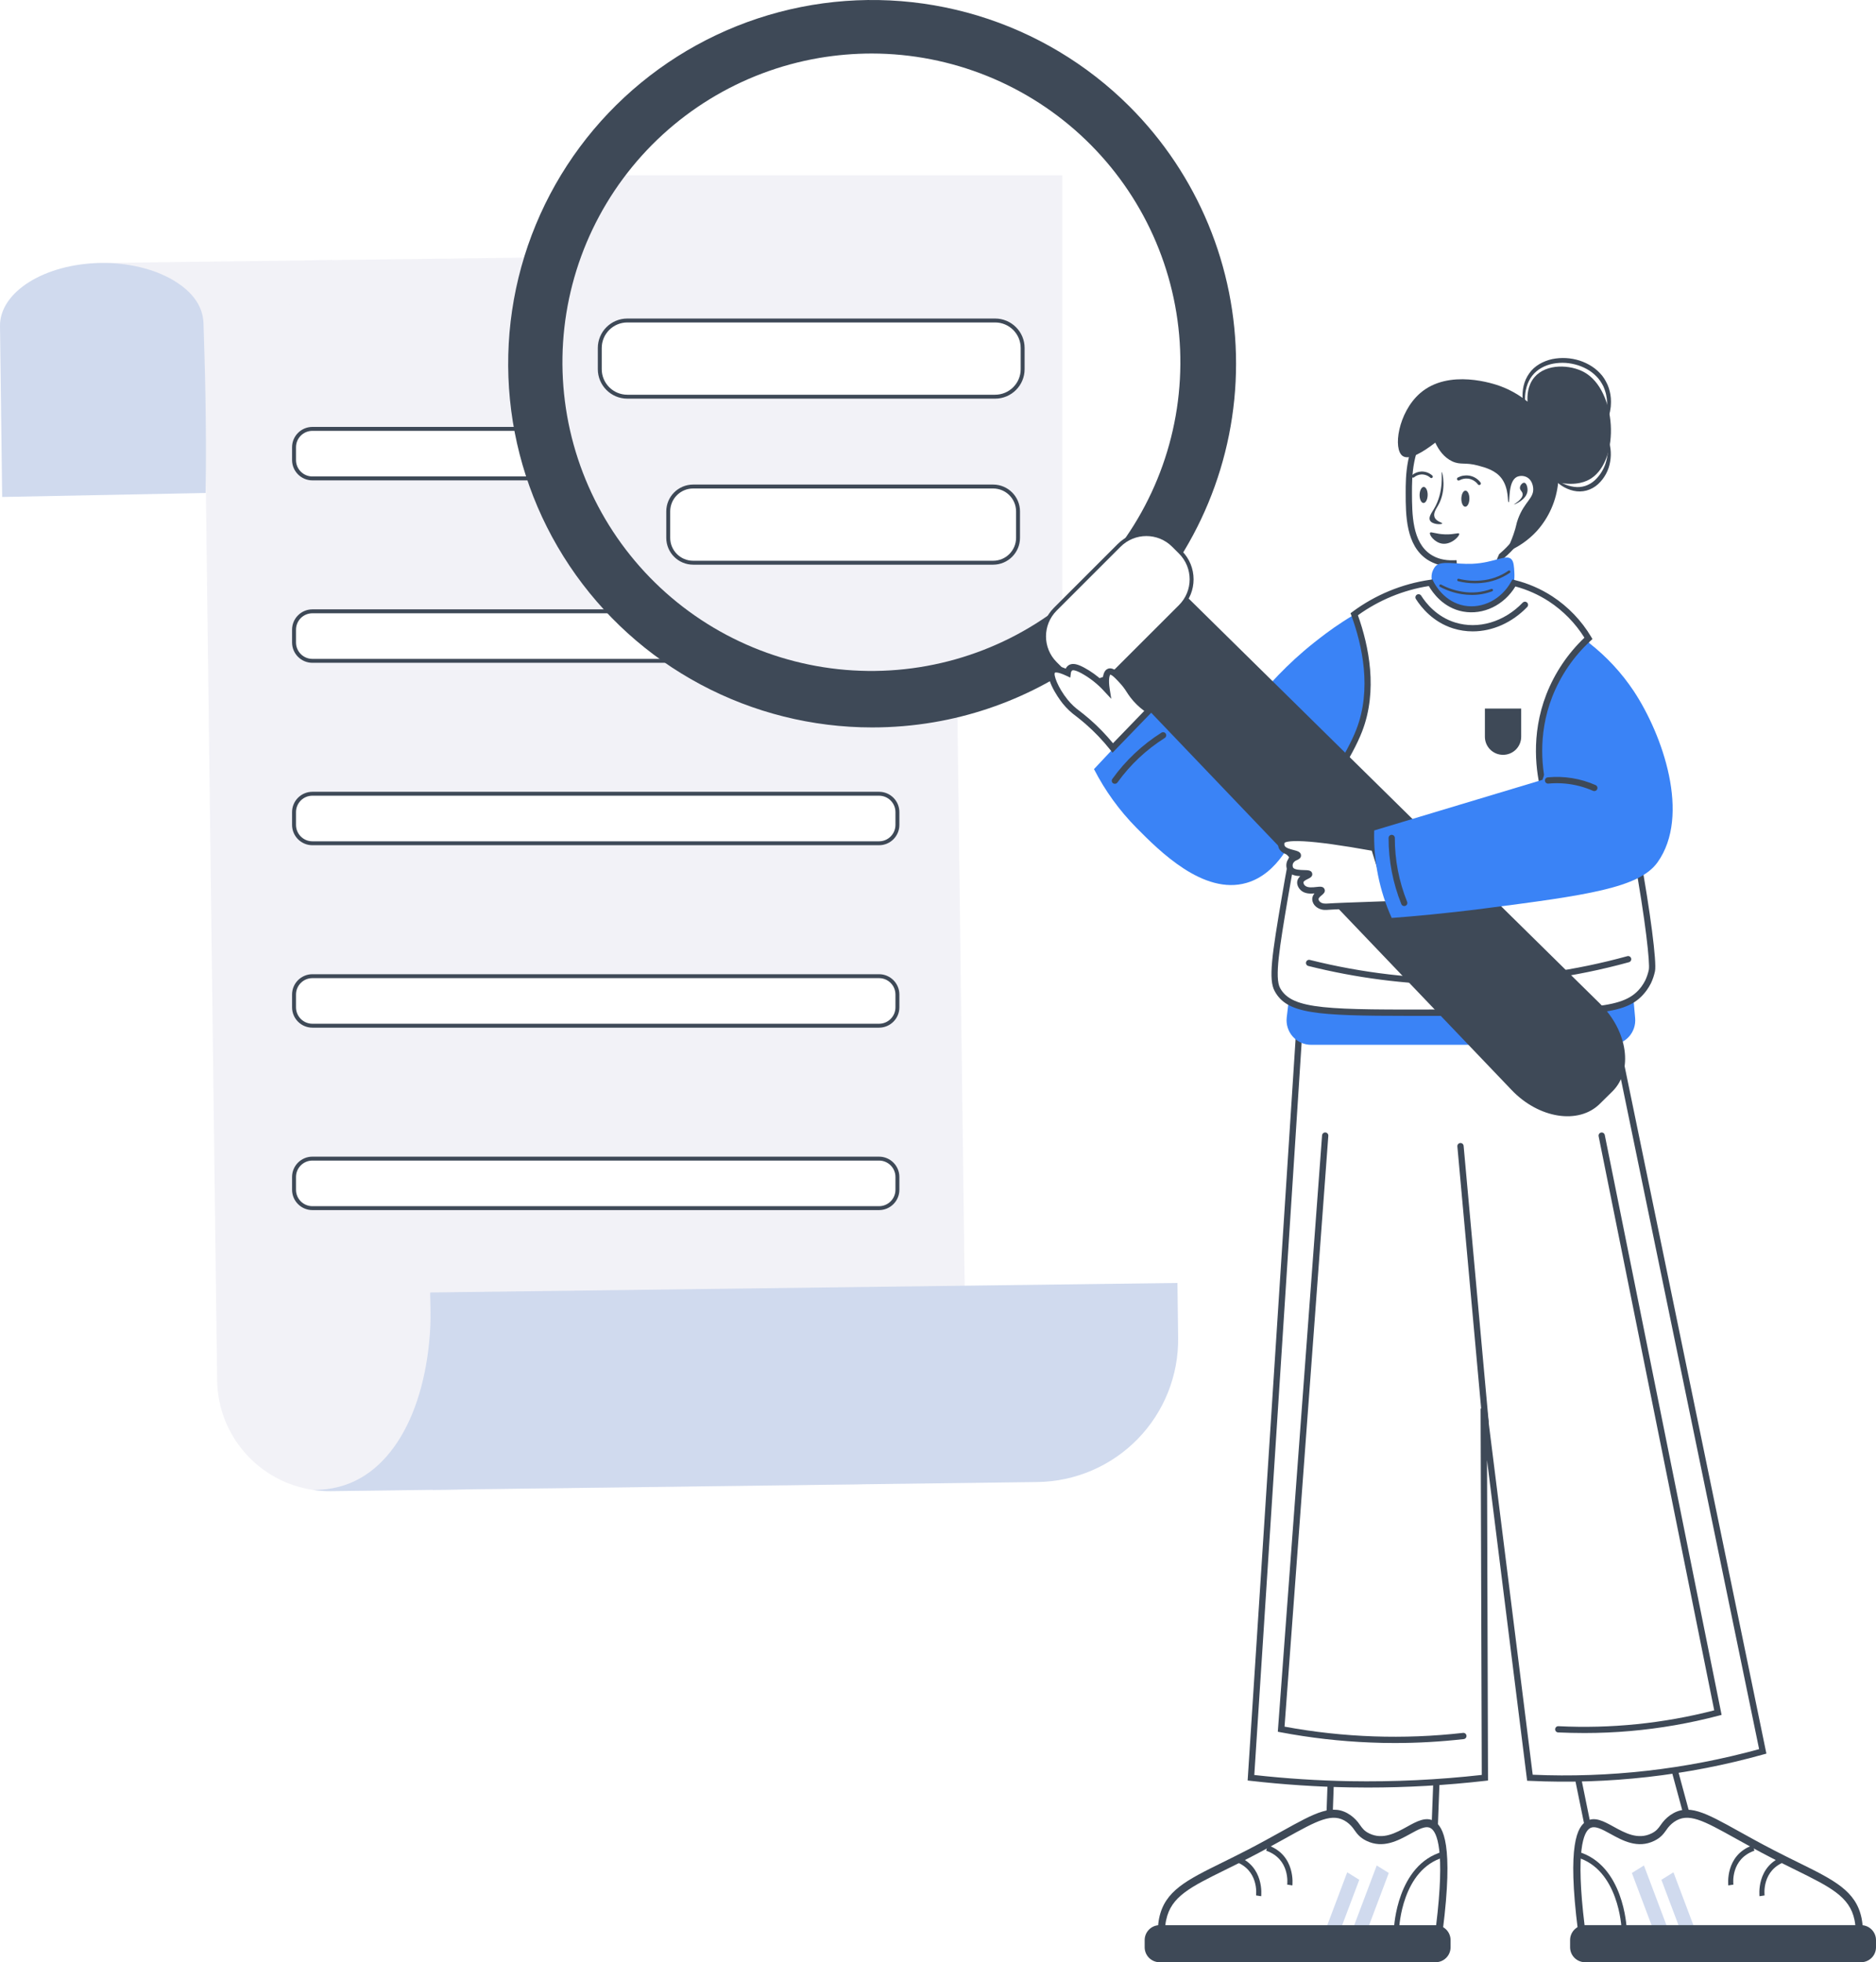 <svg width="477" height="499" viewBox="0 0 477 499" fill="none" xmlns="http://www.w3.org/2000/svg">
<path d="M242.309 92.672L245.553 348.609C245.601 352.356 244.909 356.076 243.518 359.556C242.127 363.036 240.064 366.209 237.446 368.892C234.828 371.575 231.707 373.717 228.26 375.194C224.814 376.672 221.111 377.457 217.361 377.504L84.121 379.192C82.572 379.212 81.024 379.106 79.493 378.874C72.798 377.861 66.681 374.504 62.233 369.402C57.785 364.3 55.296 357.784 55.209 351.018L51.971 95.081C51.924 91.334 52.615 87.614 54.007 84.134C55.398 80.654 57.461 77.481 60.079 74.798C62.697 72.115 65.818 69.973 69.264 68.496C72.71 67.018 76.414 66.233 80.164 66.186L213.404 64.498C220.975 64.404 228.274 67.32 233.694 72.604C239.115 77.887 242.214 85.106 242.309 92.672Z" fill="#F2F2F7"/>
<path d="M21.539 66.926C23.203 66.834 35.324 66.379 44.439 76.122C53.59 85.918 52.248 98.053 52.038 99.69L84.48 66.135L21.539 66.926Z" fill="#F2F2F7"/>
<path d="M52.289 125.37L0.554 126.381L0.001 82.921C-0.107 74.241 11.387 67.054 25.674 66.876C32.818 66.784 39.309 68.465 44.026 71.247C50.814 75.255 51.66 79.829 51.746 82.266C52.048 91.843 52.553 106.7 52.289 125.37Z" fill="#D0DAEE"/>
<path d="M110.04 378.843L263.767 376.885C273.382 376.763 282.555 372.828 289.268 365.947C295.98 359.065 299.683 349.801 299.56 340.192L299.383 326.261L109.4 328.681L110.04 378.843Z" fill="#D0DAEE"/>
<path d="M119.594 378.741L84.121 379.192C82.572 379.212 81.025 379.105 79.493 378.874C82.797 378.959 86.083 378.358 89.143 377.11C102.851 371.408 110.453 352.086 109.441 328.711L119.594 378.741Z" fill="#D0DAEE"/>
<path d="M358.218 125.348C358.218 130.719 358.256 138.31 363.368 141.672C365.537 143.1 367.932 143.313 369.611 143.262C369.696 144.255 369.56 145.254 369.213 146.189C369.075 146.56 368.902 146.918 368.698 147.257C368.38 151.272 370.925 154.533 373.873 154.971C375.81 155.257 377.966 154.336 379.28 152.651C380.249 151.358 380.693 149.747 380.523 148.141C380.475 147.375 380.492 146.606 380.574 145.843C380.737 144.3 381.158 142.795 381.821 141.393C383.053 140.34 384.192 139.183 385.224 137.935C388.278 134.192 390.374 129.763 391.331 125.03C388.901 116.098 387.044 109.595 386.948 109.455L386.853 109.331L386.694 109.128C383.644 105.269 377.527 100.33 371.554 101.331C367.467 102.014 364.964 105.228 363.132 107.573C358.19 113.962 358.209 121.228 358.218 125.348Z" fill="white"/>
<path d="M374.602 155.817C375.627 155.794 376.635 155.542 377.55 155.078C378.465 154.614 379.264 153.951 379.888 153.137C380.988 151.683 381.496 149.866 381.31 148.052C381.181 145.933 381.578 143.815 382.464 141.885C383.679 140.834 384.804 139.683 385.829 138.446C388.976 134.61 391.13 130.06 392.101 125.195L392.143 125.007L392.092 124.823C390.819 120.192 387.868 109.376 387.575 108.994L387.311 108.657C384.525 105.129 378.043 99.44 371.408 100.568C367.016 101.302 364.411 104.656 362.503 107.106C357.379 113.676 357.414 121.26 357.414 125.335C357.414 130.986 357.452 138.726 362.923 142.324C364.686 143.448 366.734 144.045 368.826 144.044C368.794 145.028 368.513 145.988 368.008 146.834L367.91 146.996V147.184C367.592 151.376 370.216 155.216 373.759 155.74C374.038 155.786 374.319 155.812 374.602 155.817ZM390.524 125.068C389.587 129.61 387.561 133.857 384.621 137.445C383.617 138.658 382.51 139.782 381.313 140.805L381.182 140.916L381.112 141.072C380.058 143.291 379.586 145.743 379.742 148.195C379.892 149.608 379.501 151.025 378.647 152.161C377.518 153.614 375.645 154.428 373.988 154.183C371.641 153.833 369.281 151.189 369.481 147.508C369.666 147.177 369.827 146.833 369.961 146.478C370.348 145.435 370.5 144.319 370.407 143.211L370.346 142.458L369.589 142.48C367.328 142.553 365.381 142.063 363.807 141.027C359.036 137.896 359.036 130.653 359.014 125.36C359.014 121.203 358.985 114.236 363.785 108.111C365.534 105.867 367.919 102.796 371.711 102.164C377.601 101.175 383.523 106.416 386.093 109.668L386.271 109.897C386.545 110.736 388.297 116.899 390.524 125.068Z" fill="#3E4957"/>
<path d="M364.939 112.567C361.857 114.947 358.349 117.109 356.67 115.974C354.125 114.267 355.493 104.929 361.002 100.062C368.368 93.559 380.136 97.704 381.466 98.193C383.977 99.123 386.32 100.458 388.399 102.144C388.313 100.825 388.339 98.069 390.142 95.94C393.151 92.38 399.318 92.701 402.833 94.668C411.038 99.252 411.983 116.807 404.595 121.651C403.437 122.407 400.87 123.647 396.185 122.703C395.743 127.279 393.849 131.595 390.778 135.02C388.603 137.398 385.911 139.246 382.91 140.423C383.638 138.967 384.276 137.467 384.818 135.932C385.632 133.596 385.429 133.465 385.982 131.962C387.617 127.512 390.117 126.701 389.827 124.044C389.783 123.634 389.566 122.201 388.425 121.476C388.017 121.219 387.551 121.067 387.07 121.034C386.588 121.001 386.106 121.089 385.667 121.288C383.358 122.49 383.988 127.722 383.581 127.731C383.263 127.731 383.721 124.26 381.822 121.692C380.276 119.588 377.687 118.905 375.868 118.409C372.503 117.49 371.415 118.326 369.249 117.322C367.166 116.336 365.836 114.474 364.939 112.567Z" fill="#3E4957"/>
<path d="M389.287 107.919C388.327 105.928 387.806 103.755 387.757 101.546C387.728 99.382 388.301 97.195 389.589 95.542C390.877 93.889 392.846 92.872 394.91 92.478C395.958 92.285 397.026 92.221 398.09 92.287C399.151 92.363 400.2 92.564 401.214 92.885C402.22 93.204 403.182 93.651 404.076 94.213C404.96 94.783 405.753 95.482 406.43 96.286C406.766 96.686 407.064 97.119 407.317 97.576L407.689 98.266L407.982 98.997C408.079 99.242 408.158 99.494 408.221 99.75L408.329 100.132C408.364 100.259 408.376 100.392 408.405 100.52C408.45 100.78 408.51 101.041 408.542 101.305L408.609 102.099C408.697 104.263 408.226 106.413 407.241 108.342L407.066 108.711L406.859 109.063C406.716 109.295 406.586 109.537 406.436 109.766C406.128 110.219 405.797 110.656 405.444 111.075C405.263 111.282 405.091 111.501 404.9 111.711L404.308 112.29C404.207 112.388 404.114 112.49 404.01 112.579L403.691 112.846L403.055 113.377C404.509 112.511 405.794 111.39 406.85 110.068C407.022 109.842 407.168 109.604 407.343 109.372L407.591 109.022L407.804 108.653C407.944 108.405 408.09 108.161 408.221 107.906L408.577 107.128C408.698 106.866 408.804 106.597 408.895 106.324C408.981 106.053 409.098 105.786 409.159 105.507L409.366 104.668C409.426 104.385 409.455 104.099 409.502 103.812C409.521 103.669 409.547 103.53 409.563 103.383L409.585 102.951C409.585 102.662 409.633 102.373 409.614 102.083C409.61 100.913 409.418 99.751 409.048 98.641L408.729 97.815L408.335 97.023C408.064 96.501 407.744 96.005 407.381 95.542C406.637 94.625 405.755 93.829 404.766 93.184C403.782 92.55 402.719 92.046 401.605 91.686C399.369 90.981 396.99 90.853 394.69 91.315C393.537 91.561 392.431 91.99 391.414 92.586C390.905 92.888 390.425 93.238 389.983 93.632C389.546 94.034 389.153 94.483 388.813 94.97C388.137 95.927 387.655 97.007 387.394 98.148C387.144 99.272 387.064 100.427 387.156 101.575C387.353 103.828 388.083 106.003 389.287 107.919Z" fill="#3E4957"/>
<path d="M394.729 121.441C395.41 122.251 396.209 122.955 397.098 123.529C398.004 124.13 399.012 124.56 400.072 124.801C401.173 125.057 402.32 125.037 403.412 124.74C404.504 124.434 405.51 123.876 406.347 123.11C407.977 121.598 409.055 119.584 409.407 117.389C409.779 115.275 409.524 113.098 408.675 111.127C409.019 113.135 408.938 115.192 408.437 117.166C407.954 119.071 406.935 120.797 405.501 122.14C404.8 122.783 403.971 123.271 403.068 123.571C402.157 123.86 401.193 123.94 400.247 123.806C399.255 123.668 398.29 123.38 397.384 122.951C396.452 122.535 395.562 122.03 394.729 121.441Z" fill="#3E4957"/>
<path d="M372.559 128.861C371.993 128.852 371.55 127.929 371.568 126.801C371.587 125.672 372.06 124.765 372.625 124.774C373.191 124.783 373.635 125.705 373.616 126.834C373.598 127.963 373.125 128.87 372.559 128.861Z" fill="#3E4957"/>
<path d="M361.946 127.914C361.38 127.905 360.937 126.982 360.955 125.854C360.973 124.725 361.447 123.817 362.012 123.827C362.578 123.836 363.021 124.758 363.003 125.887C362.985 127.015 362.511 127.923 361.946 127.914Z" fill="#3E4957"/>
<path d="M386.465 123.984C386.408 124.674 387.051 124.906 387.146 125.573C387.34 126.956 384.885 128.237 384.92 128.3C384.955 128.364 388.132 127.153 388.383 124.89C388.479 124.006 388.145 122.865 387.61 122.767C387.171 122.674 386.523 123.323 386.465 123.984Z" fill="#3E4957"/>
<path d="M364.579 129.466C364.01 130.42 363.186 131.491 363.587 132.327C364.134 133.455 366.615 133.427 366.704 133.122C366.777 132.874 365.193 132.651 364.761 131.532C364.357 130.483 365.212 129.352 365.715 128.44C367.852 124.657 366.78 120.074 366.596 120.055C366.411 120.036 367.273 124.994 364.579 129.466Z" fill="#3E4957"/>
<path d="M363.603 135.484C363.314 135.98 364.767 137.998 366.729 138.255C369.083 138.573 371.249 136.218 371.014 135.713C370.864 135.395 369.827 135.941 367.55 135.894C365.012 135.833 363.832 135.109 363.603 135.484Z" fill="#3E4957"/>
<path d="M376.048 123.348C376.104 123.357 376.161 123.355 376.215 123.342C376.27 123.329 376.321 123.305 376.367 123.272C376.41 123.24 376.447 123.201 376.474 123.155C376.502 123.109 376.521 123.058 376.529 123.005C376.537 122.952 376.534 122.898 376.521 122.846C376.508 122.794 376.485 122.746 376.452 122.703C375.741 121.754 374.684 121.122 373.51 120.945H373.479C372.511 120.808 371.526 120.982 370.664 121.441C370.569 121.493 370.499 121.581 370.47 121.685C370.44 121.788 370.452 121.9 370.505 121.994C370.557 122.088 370.645 122.158 370.748 122.188C370.852 122.218 370.964 122.205 371.058 122.153C371.752 121.772 372.55 121.622 373.335 121.724H373.361C374.318 121.875 375.179 122.39 375.765 123.161C375.797 123.21 375.838 123.252 375.887 123.285C375.936 123.317 375.991 123.339 376.048 123.348Z" fill="#3E4957"/>
<path d="M359.262 121.469C359.312 121.475 359.363 121.47 359.412 121.455C359.461 121.441 359.506 121.416 359.545 121.383C360.072 120.945 360.727 120.688 361.412 120.652C362.248 120.63 363.061 120.926 363.686 121.482C363.722 121.515 363.764 121.54 363.81 121.557C363.856 121.574 363.905 121.581 363.954 121.579C364.003 121.577 364.051 121.565 364.095 121.544C364.139 121.523 364.179 121.494 364.212 121.458C364.245 121.422 364.271 121.38 364.287 121.334C364.304 121.288 364.311 121.239 364.309 121.19C364.307 121.141 364.295 121.093 364.274 121.049C364.254 121.005 364.224 120.965 364.188 120.932C363.418 120.24 362.409 119.875 361.373 119.912C360.525 119.955 359.714 120.272 359.061 120.814C359.024 120.846 358.993 120.884 358.97 120.928C358.948 120.971 358.934 121.019 358.93 121.067C358.926 121.116 358.931 121.165 358.946 121.212C358.961 121.258 358.985 121.302 359.017 121.339C359.079 121.412 359.166 121.458 359.262 121.469Z" fill="#3E4957"/>
<path d="M366.342 444.765L337.898 443.703L336.969 469.954L365.295 472.348L366.342 444.765ZM339.421 445.604L364.682 446.557L363.778 470.396L338.62 468.273L339.421 445.604Z" fill="#3E4957"/>
<path d="M431.801 469.259L424.005 440.474L397.886 439.75L404.464 472.03L431.801 469.259ZM422.793 442.102L429.752 467.8L405.723 470.238L399.862 441.466L422.793 442.102Z" fill="#3E4957"/>
<path d="M331.439 245.454L376.921 247.113V248.171L406.5 243.13C420.401 310.546 434.305 377.964 448.21 445.382C428.961 450.762 408.973 453.024 389.007 452.082C385.095 420.791 381.182 389.497 377.267 358.202C377.363 389.493 377.459 420.786 377.557 452.079C366.156 453.389 354.681 453.944 343.207 453.741C334.209 453.582 325.809 452.966 318.08 452.079L331.439 245.454Z" fill="white"/>
<path d="M347.764 454.577C357.748 454.576 367.723 454.006 377.642 452.87L378.348 452.787L378.094 371.291L388.294 452.845L388.965 452.876C409.015 453.824 429.087 451.551 448.416 446.144L449.132 445.947L407.117 242.205L377.709 247.218V246.356L330.688 244.643L317.231 452.784L317.984 452.87C326.324 453.824 334.803 454.386 343.187 454.536C344.714 454.561 346.239 454.575 347.764 454.577ZM376.761 451.37C365.627 452.62 354.424 453.151 343.222 452.959C335.14 452.816 326.969 452.288 318.923 451.389L332.179 246.277L376.125 247.866V249.099L405.87 244.014L447.281 444.813C428.548 449.968 409.124 452.163 389.712 451.319L378.056 358.103L376.465 358.205L376.761 451.37Z" fill="#3E4957"/>
<g filter="url(#filter0_d_3310_502415)">
<path d="M81.436 106.565H225.506C228.364 106.565 230.681 108.881 230.681 111.737V114.992C230.681 117.848 228.364 120.163 225.506 120.163H81.436C78.578 120.163 76.261 117.848 76.261 114.992V111.737C76.261 108.881 78.578 106.565 81.436 106.565Z" fill="white"/>
<path d="M225.506 107.065H81.436C78.854 107.065 76.761 109.157 76.761 111.737V114.992C76.761 117.571 78.854 119.663 81.436 119.663H225.506C228.088 119.663 230.181 117.571 230.181 114.992V111.737C230.181 109.157 228.088 107.065 225.506 107.065Z" stroke="#3E4957"/>
</g>
<g filter="url(#filter1_d_3310_502415)">
<path d="M81.436 152.959H225.506C228.364 152.959 230.681 155.274 230.681 158.13V161.385C230.681 164.241 228.364 166.557 225.506 166.557H81.436C78.578 166.557 76.261 164.241 76.261 161.385V158.13C76.261 155.274 78.578 152.959 81.436 152.959Z" fill="white"/>
<path d="M225.506 153.459H81.436C78.854 153.459 76.761 155.551 76.761 158.13V161.385C76.761 163.965 78.854 166.057 81.436 166.057H225.506C228.088 166.057 230.181 163.965 230.181 161.385V158.13C230.181 155.551 228.088 153.459 225.506 153.459Z" stroke="#3E4957"/>
</g>
<path d="M364.112 145.699C364.277 145.111 364.552 144.56 364.923 144.075C366.265 142.406 370.047 143.563 374.398 143.373C380.037 143.122 383.084 140.76 384.36 142.289C384.9 142.925 384.964 144.107 385.05 145.623C385.099 146.498 385.056 147.376 384.923 148.242C387.925 148.803 390.818 149.842 393.491 151.319C405.558 158.057 408.707 171.693 417.364 223.563C420.58 242.815 421.181 247.068 418.02 251.35C413.436 257.567 405.676 257.421 369.621 257.516C337.061 257.602 328.156 257.761 324.794 251.674C323.245 248.867 324.381 241.878 326.718 228.013C328.01 220.362 329.263 214.028 330.217 209.578C328.945 213.058 325.068 222.168 316.967 224.517C305.997 227.711 294.747 216.351 288.978 210.531C284.632 206.132 280.985 201.094 278.164 195.592L292.158 180.653C297.671 184.995 303.184 189.339 308.697 193.685C312.631 186.778 320.844 173.956 334.034 163.489C337.427 160.794 343.798 155.804 353.435 151.729C356.929 150.254 360.527 149.036 364.198 148.083C363.951 147.312 363.922 146.487 364.112 145.699Z" fill="#3A83F6"/>
<path d="M365.928 490.752H295.319C295.34 489.827 295.447 488.907 295.637 488.002C297.244 480.259 304.451 478.149 317.294 471.509C332.383 463.722 337.65 458.795 342.917 462.476C345.337 464.173 345.143 465.902 347.796 467.189C354.678 470.52 360.48 461.703 364.268 464.049C366.618 465.514 368.374 471.455 365.928 490.752Z" fill="white"/>
<path d="M366.848 490.895C369.627 468.941 366.959 464.551 364.707 463.156C362.621 461.862 360.254 463.156 357.754 464.545C354.892 466.134 351.616 467.93 348.159 466.255C346.912 465.651 346.428 464.984 345.815 464.125C345.172 463.147 344.353 462.295 343.401 461.614C338.925 458.48 334.578 460.899 325.907 465.715C323.318 467.154 320.383 468.785 316.897 470.584C314.712 471.712 312.648 472.73 310.825 473.629C301.684 478.136 296.169 480.857 294.735 487.773C294.537 488.747 294.43 489.736 294.417 490.729L294.394 491.772H366.724L366.848 490.895ZM296.525 488.234C297.753 482.31 302.664 479.888 311.576 475.492C313.401 474.592 315.475 473.569 317.676 472.434C321.175 470.622 324.133 468.985 326.734 467.539C335.036 462.924 338.82 460.817 342.427 463.34C343.204 463.899 343.869 464.598 344.39 465.4C345.067 466.353 345.77 467.307 347.43 468.124C351.664 470.177 355.49 468.067 358.562 466.373C360.712 465.187 362.567 464.148 363.817 464.939C365.343 465.893 367.516 470.371 365.143 489.731H296.29C296.335 489.231 296.409 488.733 296.513 488.241L296.525 488.234Z" fill="#3E4957"/>
<path d="M345.614 478.043L342.548 476.13L337.09 490.614L340.156 492.528L345.614 478.043Z" fill="#D0DAEE"/>
<path d="M353.117 476.305L350.054 474.392L343.496 491.794L346.559 493.707L353.117 476.305Z" fill="#D0DAEE"/>
<path d="M365.025 499H294.852C292.751 499 291.048 497.298 291.048 495.198V493.377C291.048 491.278 292.751 489.576 294.852 489.576H365.025C367.126 489.576 368.829 491.278 368.829 493.377V495.198C368.829 497.298 367.126 499 365.025 499Z" fill="#3E4957"/>
<path d="M328.601 479.468L327.307 479.258L327.943 479.363L327.291 479.261C327.326 478.997 328.029 472.771 321.95 470.635L322.342 469.239C329.514 471.753 328.614 479.391 328.601 479.468Z" fill="#3E4957"/>
<path d="M320.672 482.218L319.374 482.008L320.01 482.113L319.374 482.011C319.406 481.747 320.112 475.521 314.03 473.385L314.425 471.989C321.584 474.503 320.681 482.141 320.672 482.218Z" fill="#3E4957"/>
<path d="M355.757 490.39L354.447 490.329C354.447 490.17 355.169 474.218 366.813 470.89L367.131 472.307C356.428 475.368 355.76 490.24 355.757 490.39Z" fill="#3E4957"/>
<path d="M333.365 265.698H409.546C410.412 265.698 411.268 265.518 412.06 265.169C412.852 264.82 413.563 264.311 414.147 263.673C414.732 263.035 415.177 262.283 415.455 261.464C415.733 260.644 415.837 259.776 415.761 258.915L414.953 249.77C414.816 248.218 414.102 246.772 412.952 245.72C411.802 244.667 410.298 244.084 408.738 244.084H334.444C332.915 244.084 331.439 244.644 330.297 245.659C329.154 246.673 328.424 248.072 328.245 249.589L327.17 258.734C327.067 259.608 327.15 260.494 327.415 261.334C327.679 262.173 328.118 262.947 328.704 263.605C329.289 264.263 330.007 264.79 330.81 265.15C331.614 265.511 332.485 265.698 333.365 265.698Z" fill="#3A83F6"/>
<path d="M402.117 490.752H472.726C472.703 489.827 472.597 488.907 472.408 488.002C470.801 480.259 463.594 478.149 450.751 471.509C435.662 463.722 430.395 458.795 425.128 462.476C422.708 464.173 422.902 465.902 420.249 467.189C413.367 470.52 407.562 461.703 403.777 464.049C401.427 465.514 399.674 471.455 402.117 490.752Z" fill="white"/>
<path d="M473.645 490.729C473.63 489.736 473.523 488.747 473.327 487.773C471.892 480.857 466.374 478.136 457.233 473.629C455.414 472.73 453.35 471.722 451.162 470.584C447.663 468.785 444.74 467.154 442.151 465.715C433.49 460.899 429.146 458.48 424.658 461.614C423.704 462.295 422.885 463.147 422.241 464.125C421.63 464.977 421.143 465.651 419.9 466.255C416.442 467.93 413.179 466.131 410.301 464.545C407.801 463.165 405.438 461.862 403.348 463.156C401.099 464.551 398.428 468.941 401.211 490.895L401.322 491.772H473.664L473.645 490.729ZM404.239 464.939C405.492 464.163 407.346 465.187 409.496 466.373C412.569 468.067 416.395 470.187 420.628 468.124C422.288 467.32 422.988 466.344 423.669 465.4C424.188 464.597 424.854 463.898 425.631 463.34C429.235 460.817 433.023 462.924 441.324 467.539C443.926 468.985 446.871 470.622 450.382 472.434C452.583 473.569 454.654 474.592 456.483 475.492C465.388 479.888 470.305 482.31 471.533 488.234C471.635 488.729 471.71 489.229 471.756 489.731H402.916C400.543 470.371 402.715 465.883 404.239 464.939Z" fill="#3E4957"/>
<path d="M422.434 478.043L425.497 476.13L430.958 490.614L427.892 492.528L422.434 478.043Z" fill="#D0DAEE"/>
<path d="M414.928 476.305L417.994 474.392L424.553 491.794L421.487 493.707L414.928 476.305Z" fill="#D0DAEE"/>
<path d="M403.023 489.572H473.196C475.297 489.572 477 491.274 477 493.374V495.195C477 497.295 475.297 498.997 473.196 498.997H403.023C400.922 498.997 399.219 497.295 399.219 495.195V493.374C399.219 491.274 400.922 489.572 403.023 489.572Z" fill="#3E4957"/>
<path d="M439.444 479.467C439.444 479.391 438.534 471.753 445.694 469.242L446.085 470.634C440.007 472.77 440.71 478.997 440.742 479.261L439.444 479.467Z" fill="#3E4957"/>
<path d="M447.377 482.218C447.377 482.141 446.464 474.503 453.623 471.989L454.018 473.385C447.936 475.521 448.639 481.747 448.674 482.011L447.377 482.218Z" fill="#3E4957"/>
<path d="M412.291 490.39C412.291 490.24 411.604 475.362 400.908 472.307L401.226 470.89C412.87 474.218 413.585 490.17 413.592 490.329L412.291 490.39Z" fill="#3E4957"/>
<path d="M384.923 148.242C388.242 149.062 391.399 150.433 394.264 152.298C398.19 154.868 401.478 158.3 403.876 162.332C399.504 166.359 396.105 171.326 393.936 176.858C389.643 187.897 391.71 197.712 392.664 201.333L416.2 217.543C419.063 233.318 420.396 244.919 420.017 246.785C419.804 247.783 419.478 248.754 419.044 249.678C418.746 250.264 418.404 250.826 418.02 251.359C413.436 257.576 405.676 257.43 369.621 257.525C337.061 257.611 328.156 257.77 324.794 251.683C323.245 248.877 324.381 241.887 326.718 228.022C328.01 220.372 329.263 214.037 330.217 209.587C333.601 205.766 336.669 201.677 339.39 197.359C340.407 195.748 343.82 190.332 345.592 185.758C349.688 175.193 347.106 163.798 344.32 156.198C350.022 151.962 356.689 149.209 363.721 148.188C364.017 148.779 366.584 153.757 372.137 154.767C377.07 155.664 382.276 153.064 384.923 148.242Z" fill="white"/>
<path d="M358.26 258.343C361.122 258.343 364.214 258.343 367.572 258.343H372.365C406.801 258.257 413.967 258.238 418.671 251.859C419.084 251.289 419.451 250.687 419.769 250.06C420.235 249.074 420.584 248.037 420.809 246.97C421.273 244.682 419.597 231.713 416.992 217.429L416.935 217.111L393.37 200.882C392.164 196.168 390.825 187.071 394.687 177.18C396.817 171.763 400.146 166.9 404.425 162.953L404.899 162.517L404.581 161.961C402.118 157.827 398.747 154.308 394.722 151.669C391.784 149.754 388.544 148.347 385.139 147.508L384.544 147.359L384.248 147.896C381.77 152.406 376.974 154.87 372.314 154.021C367.302 153.106 364.897 148.735 364.468 147.867L364.21 147.353L363.641 147.435C356.475 148.473 349.679 151.277 343.867 155.594L343.39 155.947L343.597 156.507C346.371 164.081 348.845 175.26 344.869 185.504C343.712 188.495 341.647 192.351 338.737 196.969C336.034 201.239 332.99 205.284 329.634 209.063L329.494 209.219L329.453 209.426C328.181 215.5 326.988 221.714 325.955 227.893C323.41 242.879 322.456 249.081 324.116 252.068C327.239 257.755 334.329 258.343 358.26 258.343ZM415.478 218.011C418.426 234.247 419.559 245.05 419.237 246.617C419.04 247.548 418.735 248.454 418.331 249.316C418.054 249.86 417.735 250.382 417.377 250.876C413.15 256.598 405.316 256.633 372.349 256.715H367.556C337.595 256.795 328.553 256.82 325.49 251.277C324.043 248.658 325.344 240.931 327.503 228.134C328.531 222.047 329.689 215.926 330.951 209.934C334.308 206.125 337.355 202.054 340.064 197.76C343.028 193.056 345.152 189.105 346.332 186.022C350.388 175.568 348.053 164.281 345.27 156.462C350.613 152.607 356.789 150.062 363.298 149.031C364.214 150.642 366.942 154.6 372.006 155.524C377.149 156.459 382.422 153.907 385.31 149.139C388.333 149.949 391.208 151.231 393.831 152.937C397.472 155.328 400.552 158.478 402.861 162.171C398.631 166.202 395.332 171.107 393.195 176.544C389.105 187.055 390.625 196.696 391.897 201.508L391.97 201.794L415.478 218.011Z" fill="#3E4957"/>
<path d="M377.715 362.352H377.789C377.893 362.343 377.994 362.313 378.086 362.264C378.179 362.215 378.26 362.149 378.327 362.069C378.394 361.988 378.444 361.896 378.475 361.796C378.506 361.696 378.517 361.592 378.507 361.488L372.146 291.395C372.137 291.291 372.107 291.189 372.058 291.097C372.01 291.004 371.943 290.921 371.863 290.854C371.782 290.787 371.689 290.737 371.589 290.705C371.489 290.674 371.384 290.663 371.28 290.672C371.175 290.682 371.074 290.711 370.981 290.76C370.888 290.809 370.805 290.875 370.738 290.955C370.671 291.036 370.62 291.129 370.589 291.229C370.558 291.329 370.547 291.434 370.556 291.538L376.917 361.631C376.936 361.829 377.029 362.013 377.176 362.146C377.324 362.28 377.516 362.353 377.715 362.352Z" fill="#3E4957"/>
<path d="M221.708 178.168C174.353 178.168 135.963 139.803 135.963 92.478C135.963 45.154 174.353 6.789 221.708 6.789C269.064 6.789 307.453 45.154 307.453 92.478C307.453 139.803 269.064 178.168 221.708 178.168Z" fill="white"/>
<path d="M150.25 44.585H270.113V166.554C270.113 166.554 230.973 180.927 217.898 180.196C204.823 179.465 154.64 159.447 144.894 135.379C135.149 111.311 148.759 47.426 148.759 47.426" fill="#F2F2F7"/>
<path d="M287.175 157.886C304.535 140.536 314.287 117.006 314.287 92.471C314.287 67.935 304.535 44.405 287.175 27.055C276.408 16.308 263.157 8.379 248.593 3.971C234.028 -0.437 218.601 -1.189 203.677 1.783C188.753 4.755 174.793 11.359 163.032 21.009C151.271 30.659 142.072 43.059 136.251 57.109C130.429 71.16 128.164 86.428 129.656 101.563C131.148 116.697 136.351 131.23 144.804 143.876C153.257 156.521 164.7 166.888 178.119 174.059C191.539 181.231 206.52 184.985 221.738 184.989C227.008 184.991 232.27 184.548 237.466 183.664C256.315 180.449 273.692 171.438 287.175 157.886ZM221.7 13.61C241.952 13.645 261.409 21.494 276.009 35.521C290.61 49.547 299.226 68.667 300.059 88.889C300.892 109.111 293.879 128.874 280.482 144.052C267.085 159.231 248.34 168.653 228.159 170.351C207.978 172.05 187.92 165.894 172.171 153.169C156.423 140.443 146.2 122.131 143.637 102.055C141.074 81.978 146.369 61.688 158.416 45.419C170.463 29.149 188.332 18.158 208.293 14.739C212.723 13.989 217.207 13.612 221.7 13.61Z" fill="#3E4957"/>
<path d="M409.966 277.559L406.741 280.738C401.369 286.033 391.277 284.444 384.375 277.219L281.643 169.671C274.964 162.678 273.765 152.962 278.971 147.828C284.194 142.682 293.92 144.014 300.831 150.832L406.792 255.205C413.894 262.201 415.326 272.276 409.966 277.559Z" fill="#3E4957"/>
<path d="M283.882 170.468L300.126 154.229C303.942 150.414 303.941 144.23 300.123 140.416L298.387 138.682C294.57 134.868 288.382 134.869 284.566 138.684L268.322 154.923C264.506 158.738 264.507 164.922 268.324 168.735L270.061 170.47C273.878 174.284 280.066 174.283 283.882 170.468Z" fill="white" stroke="#3E4957"/>
<path d="M325.872 214.046C325.731 214.459 325.731 214.906 325.872 215.318C326.54 216.98 329.982 216.834 330.007 217.543C330.026 217.991 328.646 218.023 328.099 219.132C327.95 219.428 327.872 219.754 327.872 220.086C327.872 220.417 327.95 220.743 328.099 221.039C329.053 222.581 332.774 221.751 332.87 222.311C332.943 222.721 330.885 223.032 330.643 224.218C330.526 224.809 330.894 225.445 331.279 225.807C332.752 227.186 335.847 225.877 336.05 226.443C336.203 226.859 334.476 227.476 334.46 228.668C334.495 229.159 334.724 229.616 335.096 229.939C335.926 230.715 337.192 230.606 337.64 230.575C339.654 230.422 345.63 230.231 353.861 229.939C352.377 225.171 350.893 220.403 349.409 215.636C331.003 212.298 326.318 212.785 325.872 214.046Z" fill="white"/>
<path d="M337.087 231.395C337.332 231.395 337.535 231.395 337.678 231.366C339.31 231.246 343.531 231.099 349.376 230.893L354.93 230.696L350.025 214.94L349.551 214.854C341.132 213.328 334.87 212.476 330.935 212.311C327.275 212.165 325.529 212.607 325.125 213.773C324.915 214.366 324.915 215.012 325.125 215.604C325.656 216.926 327.208 217.355 328.388 217.657C327.956 217.931 327.607 218.317 327.376 218.773C327.168 219.188 327.062 219.647 327.068 220.111C327.074 220.575 327.192 221.031 327.411 221.44C328.048 222.501 329.399 222.746 330.624 222.819C330.234 223.129 329.962 223.563 329.854 224.049C329.666 224.987 330.207 225.89 330.726 226.376C331.705 227.291 333.105 227.307 334.224 227.209C333.872 227.607 333.668 228.115 333.649 228.646C333.659 229.001 333.743 229.349 333.896 229.67C334.049 229.991 334.267 230.276 334.536 230.508C335.241 231.119 336.154 231.437 337.087 231.395ZM352.792 229.17L349.319 229.294C343.457 229.501 339.221 229.65 337.583 229.771C337.188 229.802 336.202 229.876 335.64 229.348C335.427 229.18 335.289 228.936 335.255 228.668C335.255 228.324 335.7 227.965 336.056 227.673C336.476 227.33 337.049 226.859 336.8 226.163C336.508 225.356 335.636 225.457 334.717 225.562C333.798 225.667 332.465 225.82 331.823 225.216C331.698 225.112 331.597 224.981 331.528 224.834C331.459 224.687 331.423 224.527 331.422 224.364C331.492 224.03 332.131 223.728 332.558 223.512C333.073 223.261 333.782 222.915 333.655 222.165C333.509 221.313 332.612 221.29 331.575 221.265C330.662 221.243 329.138 221.205 328.779 220.629C328.699 220.448 328.661 220.251 328.667 220.053C328.673 219.855 328.723 219.661 328.814 219.485C329.041 219.126 329.386 218.856 329.79 218.722C330.204 218.525 330.831 218.23 330.802 217.514C330.767 216.634 329.848 216.402 328.894 216.157C328.035 215.938 326.858 215.636 326.61 215.026C326.544 214.8 326.544 214.561 326.61 214.336C326.693 214.256 327.411 213.719 331.479 213.942C335.296 214.148 341.107 214.953 348.788 216.335L352.792 229.17Z" fill="#3E4957"/>
<path d="M404.099 163.544C408.497 166.98 412.315 171.1 415.405 175.746C422.765 186.871 429.944 207.388 421.449 219.292C416.808 225.795 403.558 227.667 377.239 231.052C367.344 232.324 359.198 233.036 353.861 233.436C350.72 226.449 349.198 218.843 349.409 211.187L392.187 198.314L404.099 163.544Z" fill="#3A83F6"/>
<path d="M282.935 190.208C281.022 187.794 278.893 185.56 276.573 183.533C273.797 181.111 272.623 180.641 270.848 178.448C268.587 175.644 266.596 171.573 267.668 170.501C268.072 170.098 269.045 169.986 271.485 171.137C271.498 170.893 271.562 170.654 271.671 170.436C271.781 170.217 271.934 170.023 272.121 169.866C272.757 169.43 273.74 169.669 275.301 170.501C277.571 171.738 279.614 173.35 281.344 175.269C280.991 173.022 281.173 171.137 281.98 170.819C282.884 170.463 284.379 172.135 285.479 173.362C286.767 174.799 287.069 175.587 288.023 176.858C289.175 178.355 290.574 179.645 292.158 180.673L282.935 190.208Z" fill="white"/>
<path d="M282.88 191.409L293.398 180.536L292.6 180.008C291.091 179.028 289.758 177.8 288.659 176.375C288.31 175.914 288.058 175.526 287.788 175.104C287.284 174.295 286.71 173.531 286.074 172.821C284.684 171.27 283.109 169.513 281.694 170.069C280.67 170.469 280.393 171.849 280.384 173.174C278.967 171.849 277.386 170.711 275.679 169.789C274.251 169.029 272.776 168.435 271.672 169.201C271.372 169.412 271.133 169.698 270.979 170.031C269.042 169.233 267.83 169.207 267.111 169.929C265.235 171.801 268.829 177.195 270.234 178.937C271.22 180.151 272.36 181.231 273.625 182.15C274.306 182.684 275.078 183.285 276.052 184.134C278.333 186.13 280.429 188.329 282.314 190.704L282.88 191.409ZM290.943 180.79L282.992 189.01C281.198 186.826 279.228 184.793 277.101 182.932C276.093 182.058 275.304 181.442 274.611 180.895C273.439 180.055 272.384 179.064 271.472 177.948C268.905 174.77 267.804 171.49 268.234 171.064C268.234 171.064 268.739 170.717 271.15 171.855L272.136 172.322L272.276 171.239C272.286 170.966 272.4 170.708 272.594 170.517C272.766 170.396 273.3 170.326 274.948 171.2C277.135 172.403 279.106 173.96 280.781 175.809L282.556 177.716L282.149 175.142C281.789 172.869 282.114 171.76 282.292 171.563C282.849 171.595 284.34 173.254 284.906 173.886C285.488 174.535 286.012 175.234 286.471 175.975C286.745 176.394 287.025 176.826 287.409 177.335C288.414 178.65 289.603 179.814 290.94 180.79H290.943Z" fill="#3E4957"/>
<path d="M374.465 160.562C379.436 160.562 384.446 158.382 388.31 154.364C388.382 154.289 388.439 154.2 388.477 154.102C388.516 154.005 388.534 153.901 388.532 153.797C388.53 153.692 388.507 153.589 388.465 153.493C388.424 153.398 388.363 153.311 388.288 153.239C388.212 153.166 388.123 153.109 388.026 153.071C387.929 153.033 387.825 153.015 387.72 153.017C387.616 153.019 387.513 153.042 387.417 153.083C387.321 153.125 387.234 153.186 387.162 153.261C382.426 158.188 375.849 160.117 369.987 158.299C365.311 156.846 362.573 153.404 361.358 151.481C361.245 151.303 361.066 151.176 360.861 151.13C360.655 151.083 360.439 151.121 360.261 151.233C360.082 151.346 359.956 151.524 359.909 151.73C359.863 151.936 359.9 152.151 360.013 152.33C361.345 154.437 364.354 158.213 369.513 159.815C371.116 160.313 372.786 160.565 374.465 160.562Z" fill="#3E4957"/>
<path d="M386.78 180.195H377.556V187.36C377.556 188.579 378.041 189.748 378.903 190.61C379.766 191.472 380.936 191.956 382.155 191.956H382.184C383.404 191.956 384.574 191.472 385.436 190.61C386.299 189.748 386.783 188.579 386.783 187.36V180.195H386.78Z" fill="#3E4957"/>
<path d="M371.599 250.451C385.989 250.448 400.314 248.511 414.187 244.691C414.39 244.635 414.563 244.501 414.667 244.317C414.771 244.134 414.798 243.917 414.742 243.714C414.686 243.511 414.551 243.338 414.368 243.234C414.184 243.13 413.967 243.103 413.764 243.159C387.397 250.43 359.595 250.759 333.063 244.113C332.961 244.085 332.854 244.077 332.749 244.091C332.644 244.105 332.543 244.14 332.452 244.193C332.36 244.246 332.28 244.318 332.217 244.402C332.153 244.487 332.107 244.584 332.082 244.687C332.056 244.789 332.051 244.896 332.067 245.001C332.084 245.105 332.121 245.206 332.176 245.296C332.232 245.386 332.305 245.464 332.391 245.526C332.477 245.587 332.575 245.631 332.678 245.654C344.808 248.689 357.251 250.298 369.754 250.447L371.599 250.451Z" fill="#3E4957"/>
<path d="M405.386 201.174C405.569 201.174 405.746 201.111 405.887 200.996C406.029 200.881 406.127 200.72 406.164 200.542C406.201 200.363 406.176 200.177 406.092 200.015C406.009 199.853 405.872 199.725 405.705 199.652C401.886 197.966 397.698 197.288 393.542 197.681C393.438 197.691 393.336 197.721 393.243 197.77C393.151 197.819 393.069 197.886 393.002 197.966C392.935 198.047 392.884 198.14 392.854 198.24C392.823 198.341 392.812 198.446 392.822 198.55C392.831 198.655 392.862 198.756 392.911 198.849C392.96 198.941 393.027 199.023 393.107 199.09C393.188 199.157 393.281 199.207 393.382 199.238C393.482 199.269 393.587 199.28 393.692 199.27C395.123 199.133 396.564 199.133 397.995 199.27C400.435 199.502 402.822 200.125 405.065 201.114C405.167 201.155 405.276 201.176 405.386 201.174Z" fill="#3E4957"/>
<path d="M357.041 230.416C357.144 230.415 357.245 230.396 357.34 230.359C357.437 230.32 357.526 230.262 357.6 230.188C357.675 230.115 357.734 230.028 357.775 229.932C357.816 229.835 357.837 229.732 357.838 229.627C357.839 229.523 357.819 229.419 357.779 229.322C355.705 224.163 354.644 218.653 354.656 213.093C354.656 212.989 354.636 212.886 354.597 212.789C354.557 212.693 354.499 212.605 354.425 212.531C354.352 212.457 354.264 212.399 354.168 212.359C354.072 212.319 353.968 212.298 353.864 212.298C353.654 212.298 353.452 212.382 353.303 212.53C353.154 212.678 353.07 212.88 353.069 213.09C353.058 218.854 354.157 224.567 356.307 229.917C356.366 230.063 356.468 230.189 356.599 230.277C356.729 230.366 356.883 230.414 357.041 230.416Z" fill="#3E4957"/>
<path d="M283.485 199.314C283.608 199.314 283.73 199.285 283.84 199.23C283.951 199.175 284.047 199.095 284.121 198.996C287.367 194.481 291.455 190.633 296.159 187.665C296.338 187.552 296.464 187.374 296.511 187.168C296.557 186.962 296.52 186.747 296.407 186.568C296.295 186.39 296.116 186.264 295.91 186.217C295.704 186.171 295.489 186.208 295.31 186.32C290.432 189.402 286.194 193.395 282.83 198.081C282.769 198.166 282.725 198.262 282.701 198.363C282.677 198.465 282.673 198.57 282.69 198.673C282.707 198.776 282.744 198.875 282.799 198.964C282.854 199.052 282.926 199.129 283.011 199.19C283.152 199.281 283.318 199.324 283.485 199.314Z" fill="#3E4957"/>
<path d="M402.871 440.713C406.748 440.713 410.631 440.544 414.473 440.21C422.085 439.547 429.626 438.236 437.014 436.291L437.739 436.101L408.036 288.631C407.994 288.424 407.871 288.242 407.695 288.125C407.519 288.009 407.303 287.967 407.096 288.009C406.889 288.051 406.707 288.174 406.591 288.35C406.474 288.526 406.432 288.741 406.474 288.948L435.866 434.944C422.941 438.277 409.587 439.636 396.255 438.974C396.044 438.963 395.838 439.037 395.681 439.179C395.525 439.32 395.431 439.518 395.42 439.729C395.41 439.94 395.483 440.146 395.625 440.302C395.767 440.459 395.965 440.553 396.176 440.563C398.399 440.655 400.635 440.713 402.871 440.713Z" fill="#3E4957"/>
<path d="M354.552 443.255C360.439 443.255 366.322 442.922 372.172 442.257C372.276 442.245 372.376 442.213 372.468 442.162C372.559 442.111 372.639 442.043 372.704 441.961C372.769 441.88 372.818 441.786 372.846 441.685C372.875 441.585 372.884 441.48 372.872 441.376C372.861 441.272 372.829 441.171 372.779 441.08C372.728 440.988 372.66 440.907 372.578 440.842C372.496 440.777 372.402 440.729 372.301 440.7C372.2 440.672 372.095 440.664 371.991 440.677C356.87 442.395 341.577 441.86 326.614 439.088L337.746 288.843C337.753 288.739 337.74 288.634 337.708 288.534C337.675 288.435 337.623 288.343 337.554 288.264C337.416 288.104 337.22 288.005 337.009 287.989C336.798 287.974 336.59 288.043 336.43 288.181C336.27 288.319 336.171 288.515 336.155 288.725L324.902 440.385L325.599 440.518C333.13 441.945 340.757 442.816 348.416 443.121C350.46 443.21 352.506 443.255 354.552 443.255Z" fill="#3E4957"/>
<path d="M375.006 148.331C375.551 148.331 376.091 148.305 376.628 148.254C379.236 148.041 381.742 147.147 383.896 145.661C383.931 145.637 383.962 145.606 383.985 145.571C384.009 145.535 384.025 145.495 384.033 145.453C384.041 145.41 384.04 145.367 384.03 145.325C384.021 145.284 384.003 145.244 383.978 145.209C383.953 145.175 383.921 145.145 383.884 145.123C383.847 145.101 383.807 145.087 383.764 145.081C383.722 145.075 383.679 145.077 383.637 145.089C383.596 145.1 383.557 145.119 383.523 145.146C381.463 146.567 379.063 147.421 376.568 147.622C374.671 147.796 372.759 147.649 370.912 147.186C370.831 147.166 370.745 147.179 370.673 147.222C370.601 147.264 370.549 147.334 370.528 147.415C370.517 147.456 370.515 147.498 370.521 147.539C370.526 147.581 370.54 147.62 370.562 147.657C370.583 147.693 370.611 147.724 370.644 147.749C370.678 147.774 370.716 147.793 370.757 147.803C372.146 148.151 373.573 148.328 375.006 148.331Z" fill="#3E4957"/>
<path d="M374.223 151.291C375.992 151.306 377.748 150.992 379.401 150.366C379.442 150.352 379.479 150.33 379.511 150.301C379.543 150.273 379.569 150.238 379.587 150.199C379.605 150.16 379.615 150.118 379.616 150.075C379.617 150.032 379.61 149.989 379.594 149.949C379.579 149.909 379.555 149.873 379.525 149.842C379.495 149.812 379.459 149.788 379.419 149.771C379.379 149.755 379.337 149.747 379.294 149.748C379.251 149.748 379.208 149.757 379.169 149.775C376.821 150.646 374.286 150.886 371.816 150.471C369.935 150.177 368.118 149.568 366.441 148.669C366.367 148.629 366.28 148.62 366.2 148.644C366.119 148.668 366.052 148.722 366.011 148.796C365.991 148.833 365.978 148.873 365.974 148.914C365.969 148.956 365.973 148.998 365.985 149.038C365.997 149.079 366.016 149.116 366.043 149.149C366.069 149.181 366.102 149.208 366.138 149.228C367.88 150.162 369.767 150.794 371.72 151.097C372.549 151.225 373.385 151.29 374.223 151.291Z" fill="#3E4957"/>
<g filter="url(#filter2_d_3310_502415)">
<path d="M161.513 79H255.015C259.164 79 262.527 82.361 262.527 86.508V91.873C262.527 96.019 259.164 99.381 255.015 99.381H161.513C157.364 99.381 154 96.019 154 91.873V86.508C154 82.361 157.364 79 161.513 79Z" fill="white"/>
<path d="M255.015 79.5H161.513C157.639 79.5 154.5 82.638 154.5 86.508V91.873C154.5 95.743 157.639 98.881 161.513 98.881H255.015C258.888 98.881 262.027 95.743 262.027 91.873V86.508C262.027 82.638 258.888 79.5 255.015 79.5Z" stroke="#3E4957"/>
</g>
<g filter="url(#filter3_d_3310_502415)">
<path d="M178.246 121.223H254.512C258.289 121.223 261.351 124.282 261.351 128.056V134.769C261.351 138.544 258.289 141.603 254.512 141.603H178.246C174.469 141.603 171.407 138.544 171.407 134.769V128.056C171.407 124.282 174.469 121.223 178.246 121.223Z" fill="white"/>
<path d="M254.512 121.723H178.246C174.745 121.723 171.907 124.559 171.907 128.056V134.769C171.907 138.267 174.745 141.103 178.246 141.103H254.512C258.013 141.103 260.851 138.267 260.851 134.769V128.056C260.851 124.559 258.013 121.723 254.512 121.723Z" stroke="#3E4957"/>
</g>
<g filter="url(#filter4_d_3310_502415)">
<path d="M81.436 199.349H225.506C228.364 199.349 230.681 201.664 230.681 204.52V207.775C230.681 210.631 228.364 212.946 225.506 212.946H81.436C78.578 212.946 76.261 210.631 76.261 207.775V204.52C76.261 201.664 78.578 199.349 81.436 199.349Z" fill="white"/>
<path d="M225.506 199.849H81.436C78.854 199.849 76.761 201.94 76.761 204.52V207.775C76.761 210.355 78.854 212.446 81.436 212.446H225.506C228.088 212.446 230.181 210.355 230.181 207.775V204.52C230.181 201.94 228.088 199.849 225.506 199.849Z" stroke="#3E4957"/>
</g>
<g filter="url(#filter5_d_3310_502415)">
<path d="M81.436 245.742H225.506C228.364 245.742 230.681 248.058 230.681 250.914V254.168C230.681 257.025 228.364 259.34 225.506 259.34H81.436C78.578 259.34 76.261 257.025 76.261 254.168V250.914C76.261 248.058 78.578 245.742 81.436 245.742Z" fill="white"/>
<path d="M225.506 246.242H81.436C78.854 246.242 76.761 248.334 76.761 250.914V254.168C76.761 256.748 78.854 258.84 81.436 258.84H225.506C228.088 258.84 230.181 256.748 230.181 254.168V250.914C230.181 248.334 228.088 246.242 225.506 246.242Z" stroke="#3E4957"/>
</g>
<g filter="url(#filter6_d_3310_502415)">
<path d="M81.436 292.136H225.506C228.364 292.136 230.681 294.452 230.681 297.308V300.562C230.681 303.419 228.364 305.734 225.506 305.734H81.436C78.578 305.734 76.261 303.419 76.261 300.562V297.308C76.261 294.452 78.578 292.136 81.436 292.136Z" fill="white"/>
<path d="M225.506 292.636H81.436C78.854 292.636 76.761 294.728 76.761 297.308V300.562C76.761 303.142 78.854 305.234 81.436 305.234H225.506C228.088 305.234 230.181 303.142 230.181 300.562V297.308C230.181 294.728 228.088 292.636 225.506 292.636Z" stroke="#3E4957"/>
</g>
<defs>
<filter id="filter0_d_3310_502415" x="74.261" y="106.565" width="156.42" height="15.598" filterUnits="userSpaceOnUse" color-interpolation-filters="sRGB">
<feFlood flood-opacity="0" result="BackgroundImageFix"/>
<feColorMatrix in="SourceAlpha" type="matrix" values="0 0 0 0 0 0 0 0 0 0 0 0 0 0 0 0 0 0 127 0" result="hardAlpha"/>
<feOffset dx="-2" dy="2"/>
<feComposite in2="hardAlpha" operator="out"/>
<feColorMatrix type="matrix" values="0 0 0 0 0.753 0 0 0 0 0.851 0 0 0 0 1 0 0 0 1 0"/>
<feBlend mode="normal" in2="BackgroundImageFix" result="effect1_dropShadow_3310_502415"/>
<feBlend mode="normal" in="SourceGraphic" in2="effect1_dropShadow_3310_502415" result="shape"/>
</filter>
<filter id="filter1_d_3310_502415" x="74.261" y="152.959" width="156.42" height="15.598" filterUnits="userSpaceOnUse" color-interpolation-filters="sRGB">
<feFlood flood-opacity="0" result="BackgroundImageFix"/>
<feColorMatrix in="SourceAlpha" type="matrix" values="0 0 0 0 0 0 0 0 0 0 0 0 0 0 0 0 0 0 127 0" result="hardAlpha"/>
<feOffset dx="-2" dy="2"/>
<feComposite in2="hardAlpha" operator="out"/>
<feColorMatrix type="matrix" values="0 0 0 0 0.753 0 0 0 0 0.851 0 0 0 0 1 0 0 0 1 0"/>
<feBlend mode="normal" in2="BackgroundImageFix" result="effect1_dropShadow_3310_502415"/>
<feBlend mode="normal" in="SourceGraphic" in2="effect1_dropShadow_3310_502415" result="shape"/>
</filter>
<filter id="filter2_d_3310_502415" x="152" y="79" width="110.527" height="22.38" filterUnits="userSpaceOnUse" color-interpolation-filters="sRGB">
<feFlood flood-opacity="0" result="BackgroundImageFix"/>
<feColorMatrix in="SourceAlpha" type="matrix" values="0 0 0 0 0 0 0 0 0 0 0 0 0 0 0 0 0 0 127 0" result="hardAlpha"/>
<feOffset dx="-2" dy="2"/>
<feComposite in2="hardAlpha" operator="out"/>
<feColorMatrix type="matrix" values="0 0 0 0 0.753 0 0 0 0 0.851 0 0 0 0 1 0 0 0 1 0"/>
<feBlend mode="normal" in2="BackgroundImageFix" result="effect1_dropShadow_3310_502415"/>
<feBlend mode="normal" in="SourceGraphic" in2="effect1_dropShadow_3310_502415" result="shape"/>
</filter>
<filter id="filter3_d_3310_502415" x="169.407" y="121.223" width="91.943" height="22.38" filterUnits="userSpaceOnUse" color-interpolation-filters="sRGB">
<feFlood flood-opacity="0" result="BackgroundImageFix"/>
<feColorMatrix in="SourceAlpha" type="matrix" values="0 0 0 0 0 0 0 0 0 0 0 0 0 0 0 0 0 0 127 0" result="hardAlpha"/>
<feOffset dx="-2" dy="2"/>
<feComposite in2="hardAlpha" operator="out"/>
<feColorMatrix type="matrix" values="0 0 0 0 0.753 0 0 0 0 0.851 0 0 0 0 1 0 0 0 1 0"/>
<feBlend mode="normal" in2="BackgroundImageFix" result="effect1_dropShadow_3310_502415"/>
<feBlend mode="normal" in="SourceGraphic" in2="effect1_dropShadow_3310_502415" result="shape"/>
</filter>
<filter id="filter4_d_3310_502415" x="74.261" y="199.349" width="156.42" height="15.598" filterUnits="userSpaceOnUse" color-interpolation-filters="sRGB">
<feFlood flood-opacity="0" result="BackgroundImageFix"/>
<feColorMatrix in="SourceAlpha" type="matrix" values="0 0 0 0 0 0 0 0 0 0 0 0 0 0 0 0 0 0 127 0" result="hardAlpha"/>
<feOffset dx="-2" dy="2"/>
<feComposite in2="hardAlpha" operator="out"/>
<feColorMatrix type="matrix" values="0 0 0 0 0.753 0 0 0 0 0.851 0 0 0 0 1 0 0 0 1 0"/>
<feBlend mode="normal" in2="BackgroundImageFix" result="effect1_dropShadow_3310_502415"/>
<feBlend mode="normal" in="SourceGraphic" in2="effect1_dropShadow_3310_502415" result="shape"/>
</filter>
<filter id="filter5_d_3310_502415" x="74.261" y="245.742" width="156.42" height="15.598" filterUnits="userSpaceOnUse" color-interpolation-filters="sRGB">
<feFlood flood-opacity="0" result="BackgroundImageFix"/>
<feColorMatrix in="SourceAlpha" type="matrix" values="0 0 0 0 0 0 0 0 0 0 0 0 0 0 0 0 0 0 127 0" result="hardAlpha"/>
<feOffset dx="-2" dy="2"/>
<feComposite in2="hardAlpha" operator="out"/>
<feColorMatrix type="matrix" values="0 0 0 0 0.753 0 0 0 0 0.851 0 0 0 0 1 0 0 0 1 0"/>
<feBlend mode="normal" in2="BackgroundImageFix" result="effect1_dropShadow_3310_502415"/>
<feBlend mode="normal" in="SourceGraphic" in2="effect1_dropShadow_3310_502415" result="shape"/>
</filter>
<filter id="filter6_d_3310_502415" x="74.261" y="292.136" width="156.42" height="15.598" filterUnits="userSpaceOnUse" color-interpolation-filters="sRGB">
<feFlood flood-opacity="0" result="BackgroundImageFix"/>
<feColorMatrix in="SourceAlpha" type="matrix" values="0 0 0 0 0 0 0 0 0 0 0 0 0 0 0 0 0 0 127 0" result="hardAlpha"/>
<feOffset dx="-2" dy="2"/>
<feComposite in2="hardAlpha" operator="out"/>
<feColorMatrix type="matrix" values="0 0 0 0 0.753 0 0 0 0 0.851 0 0 0 0 1 0 0 0 1 0"/>
<feBlend mode="normal" in2="BackgroundImageFix" result="effect1_dropShadow_3310_502415"/>
<feBlend mode="normal" in="SourceGraphic" in2="effect1_dropShadow_3310_502415" result="shape"/>
</filter>
</defs>
</svg>

